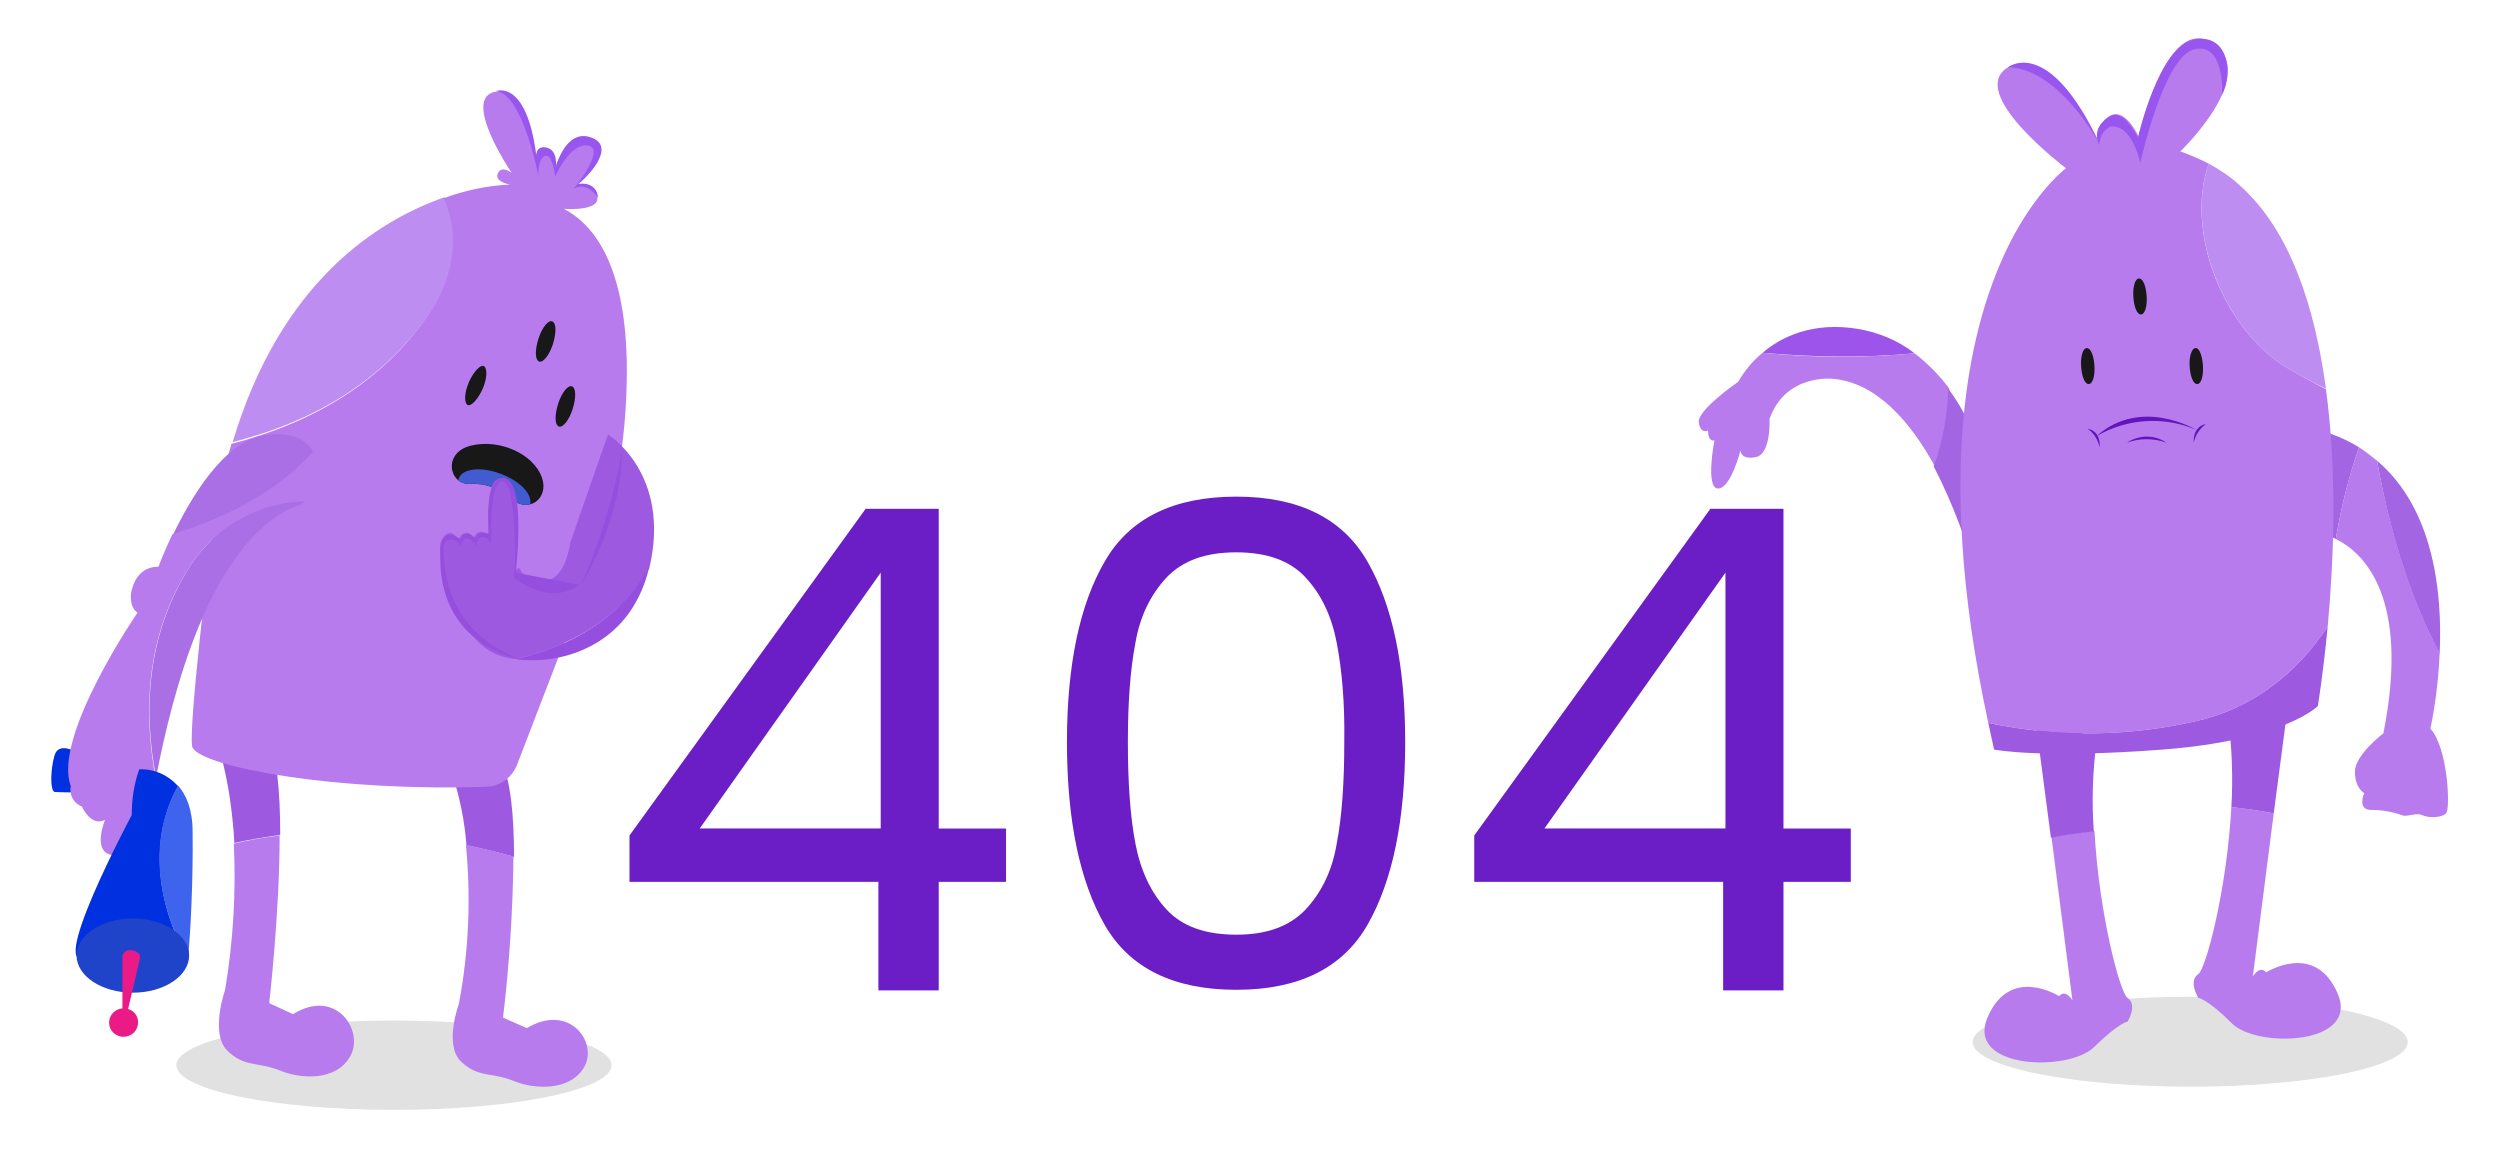 <?xml version="1.0" encoding="utf-8"?>
<!-- Generator: Adobe Illustrator 25.4.1, SVG Export Plug-In . SVG Version: 6.00 Build 0)  -->
<svg version="1.1" id="Layer_1" xmlns="http://www.w3.org/2000/svg" xmlns:xlink="http://www.w3.org/1999/xlink" x="0px" y="0px"
	 viewBox="0 0 430.9 198" style="enable-background:new 0 0 430.9 198;" xml:space="preserve">
<style type="text/css">
	.st0{opacity:0.42;fill:#B7B7B7;enable-background:new    ;}
	.st1{enable-background:new    ;}
	.st2{fill:#6B1EC6;}
	.st3{fill:#0030E0;}
	.st4{fill:#9D59E0;}
	.st5{fill:#B77BEE;}
	.st6{opacity:0.6;fill:#9342E8;}
	.st7{fill:#8723E2;}
	.st8{fill:#AA6FE4;}
	.st9{fill:#9956EF;}
	.st10{fill:#3E64ED;}
	.st11{fill:#181818;}
	.st12{clip-path:url(#SVGID_00000060751141968971697850000008054566389885569152_);fill:#425BD0;}
	.st13{fill:#964EDE;}
	.st14{fill:#1F44C9;}
	.st15{fill:#EA1B86;}
	.st16{opacity:0.9;fill:#9342E8;}
	.st17{fill:#A465E2;}
	.st18{fill:#6115BA;}
</style>
<g>
	<ellipse class="st0" cx="67.9" cy="183.6" rx="37.5" ry="7.7"/>
	<path class="st0" d="M415,179.6c0,4.3-16.8,7.7-37.5,7.7s-37.5-3.5-37.5-7.7s16.8-7.8,37.5-7.8S415,175.4,415,179.6z"/>
	<g class="st1">
		<path class="st2" d="M108.5,152v-8l40.7-56.3h12.6v55.1h11.6v9.2h-11.6v18.7h-10.4V152H108.5z M151.8,98.7l-31.2,44.1h31.2V98.7z"
			/>
		<path class="st2" d="M190.4,96.8c4.3-7.5,11.9-11.2,22.7-11.2c10.7,0,18.3,3.7,22.6,11.2s6.5,17.8,6.5,31.1
			c0,13.5-2.2,24-6.5,31.5s-11.9,11.2-22.6,11.2c-10.8,0-18.4-3.7-22.7-11.2s-6.5-18-6.5-31.5C183.9,114.6,186.1,104.2,190.4,96.8z
			 M230.4,110.8c-0.9-4.7-2.7-8.4-5.4-11.3s-6.7-4.3-11.9-4.3c-5.3,0-9.2,1.4-12,4.3c-2.7,2.9-4.6,6.6-5.4,11.3
			c-0.9,4.7-1.3,10.4-1.3,17.1c0,7,0.4,12.8,1.3,17.5c0.9,4.7,2.7,8.5,5.4,11.4s6.7,4.3,12,4.3c5.2,0,9.1-1.4,11.9-4.3
			c2.7-2.9,4.6-6.6,5.4-11.4c0.9-4.7,1.3-10.5,1.3-17.5C231.8,121.1,231.3,115.5,230.4,110.8z"/>
		<path class="st2" d="M254.1,152v-8l40.7-56.3h12.6v55.1H319v9.2h-11.6v18.7H297V152H254.1z M297.4,98.7l-31.2,44.1h31.2V98.7z"/>
	</g>
	<path class="st3" d="M13.1,129.6c0,0-3-1.8-3.7,0.6c-0.7,2.4-0.8,6,0,6.3c1.7,0.1,3.4,0.1,5,0C14.5,136.5,16,131.1,13.1,129.6z"/>
	<path class="st4" d="M86.3,131.1c0,0-6.6-4.7-8.2,2.8c1.2,3.8,2,7.8,2.3,11.8c2.8,0.6,5.5,1.2,8.2,2
		C88.6,140.6,88,134.1,86.3,131.1z"/>
	<path class="st5" d="M90.8,177.2l-4.1-1.8c1.1-9.2,1.7-18.5,1.8-27.8c-2.7-0.7-5.4-1.4-8.2-2c0.9,9.1,0.5,18.4-1.2,27.4
		c0,0-2.6,7,0.3,9.9s5.5,1.9,9.1,3.4s9.8,1.8,12.2-2.4S98.2,172.8,90.8,177.2z"/>
	<path class="st4" d="M46,126.3c0,0-6.6-4.9-8.2,3c0,0,2,5.7,2.6,16c2.6-0.6,5.2-1,7.9-1.4C48.3,136.4,47.7,129.6,46,126.3z"/>
	<path class="st5" d="M50.5,174.8l-4.1-1.9c0,0,1.8-15.5,1.8-28.9c-2.6,0.3-5.3,0.8-7.9,1.4c0.4,8.4-0.1,16.9-1.5,25.2
		c0,0-2.6,7.4,0.3,10.4s5.5,2,9.1,3.5s9.8,1.9,12.2-2.5S57.9,170.2,50.5,174.8z"/>
	<path class="st6" d="M75.4,51.9c2.8-5.1,3.9-11.2,1.7-16.9c-0.2-0.3-0.3-0.7-0.5-1c-11.4,4-28.2,14.4-36.5,42.2
		C54.3,72.6,67.1,65.3,75.4,51.9z"/>
	<path class="st7" d="M92.5,27.3c0,0.4,0.1,0.9,0.2,1.3C92.7,28.6,92.6,28.1,92.5,27.3z"/>
	<path class="st5" d="M97.2,36c0,0,6.5,0.5,5.7-2.2c-0.3-1.4-1.7-2.4-3.2-2c-0.1,0-0.1,0-0.2,0c0,0,6.8-5.4,2.7-7.8s-6.6,5-6.6,5
		s0.3-3.4-1.8-3.5c-1.2-0.1-1.4,1-1.4,1.9s0.2,1.3,0.2,1.3c-0.1-0.4-0.1-0.8-0.2-1.3c-0.5-3.4-2.2-12.5-7-11.6c-6,1.1,2.8,14,2.8,14
		s-1.8-1.4-2.4,0.1s2.1,1.9,2.1,1.9c-3.9,0.2-7.8,1-11.5,2.4c0.2,0.3,0.4,0.7,0.5,1c2.2,5.6,1.1,11.8-1.7,16.9
		C67,65.5,54.1,72.8,39.9,76.5c-1.6,5.4-2.8,10.8-3.5,16.4c0,0-4.2,34.3-3.2,36c2,3.4,25,7.6,50.7,6.7c2.4-0.1,4.5-1.7,5.3-4
		l12.2-31.7c4.1-10.6,6.3-21.8,6.6-33.2C108.4,54.2,106.3,40.8,97.2,36z"/>
	<path class="st8" d="M54,78c-1-2-3.3-3.7-8.3-3c-7.1,1-12.8,10.8-15.9,17.2C39.1,89.3,47.8,84.8,54,78z"/>
	<path class="st5" d="M32.2,98.5c4.2-7.3,12-11.9,20.4-12.1c1-1,1.7-2.2,2-3.6c0.3-1.7,0-3.3-0.7-4.9c-6.1,6.8-14.8,11.3-24.2,14.2
		c-1.5,3.2-2.4,5.6-2.4,5.6s-3.8-0.4-4.7,4.5c0,0-0.4,2.4,1.1,3.4c0,0-14.7,21.4-11.5,29.9c-0.3,1.5,0.5,3,1.9,3.5
		c0,0,1.6,3.6,4,2.3c0,0-2,4.9,0.6,5.9s5.4,0.6,6.4-3.6c0.2-1.1,0.8-4.7,1.7-9.6C24.6,122.1,25.4,109.6,32.2,98.5z"/>
	<path class="st8" d="M32.2,98.5c-6.7,11.1-7.6,23.6-5.3,35.5c2.8-14.5,9.3-40.4,23.9-46.7c0.7-0.1,1.3-0.4,1.8-0.9
		C44.2,86.6,36.4,91.2,32.2,98.5z"/>
	<path class="st9" d="M85.5,15.7c0,0,5.6-2.3,7.1,12.5c0,0-0.9-3.1,1.4-2.8s1.8,3.5,1.8,3.5s1.6-6.8,6.1-5.2s-0.8,6.9-2.2,8
		c0,0,3.1-0.6,3.4,2.4c0,0-1.8-2.9-4.2-1.6c0,0,5.6-6.8,2.5-7.4s-5.7,5.3-5.7,5.3s-0.5-4.1-1.8-3.5s-1.1,3.4-1.1,3.4
		S90.1,16.2,85.5,15.7z"/>
	<path class="st3" d="M30.7,135.5c-1.7-1.9-4.1-3-6.7-2.9c-0.9,2.5-1.3,5.2-1.3,7.9c0,0-15.3,28.6-7.4,24.4c6-3.2,12.8-1,15.7,0.3
		c0.4,0.2,0.9,0.1,1.2-0.2C27.1,155.7,25.6,144.7,30.7,135.5z"/>
	<path class="st10" d="M33.2,143.4c0-3.9-1.1-6.4-2.5-8c-5.2,9.2-3.7,20.2,1.5,29.5c0.2-0.2,0.3-0.4,0.3-0.7
		C32.8,160.8,33.3,152.3,33.2,143.4z"/>
	<path class="st11" d="M80.8,65.9c-0.8,1.9-0.8,3.6-0.2,3.9s1.8-1,2.6-2.8s0.8-3.6,0.2-3.9S81.6,64.1,80.8,65.9"/>
	<path class="st11" d="M96.2,69.6c-0.6,1.9-0.6,3.6,0.1,3.9s1.8-1.1,2.4-3s0.6-3.6-0.1-3.9S96.8,67.7,96.2,69.6"/>
	<path class="st11" d="M92.8,58.4c-0.6,1.9-0.6,3.6,0.1,3.9s1.8-1.1,2.4-3s0.6-3.6-0.1-3.9S93.4,56.5,92.8,58.4"/>
	<path class="st11" d="M87.7,85.7c-1.8-1.6-4.1-2.4-6.5-2.3h-0.1c-3.7,0.3-4.9-5.4,0.1-6.6s10.8,1.5,12.2,5.5
		C94.7,85.9,91.1,88.8,87.7,85.7z"/>
	<g>
		<g>
			<defs>
				<path id="SVGID_1_" d="M87.7,85.7c-1.8-1.6-4.1-2.4-6.5-2.3h-0.1c-3.7,0.3-4.9-5.4,0.1-6.6s10.8,1.5,12.2,5.5
					C94.7,85.9,91.1,88.8,87.7,85.7z"/>
			</defs>
			<clipPath id="SVGID_00000158021005248068083520000011807376604298482350_">
				<use xlink:href="#SVGID_1_"  style="overflow:visible;"/>
			</clipPath>
			<path style="clip-path:url(#SVGID_00000158021005248068083520000011807376604298482350_);fill:#425BD0;" d="M91.3,87.2
				c-0.7,1.7-3.9,2-7.3,0.7s-5.6-3.8-4.9-5.5s3.9-2,7.3-0.7S92,85.4,91.3,87.2z"/>
		</g>
	</g>
	<path class="st4" d="M111.9,98c3.9-16.4-7.1-23.1-7.1-23.1l-1.2,3.4l-5.3,15.2c-1.8,10.8-8.4,5.2-8.4,5.2c-0.5-1.7-1.2,0-1.2,0v-11
		c0-4.3-1.1-6.1-3.1-5s-1.4,9.9-1.4,9.9c-1.4-2.2-2.6,0.1-2.6,0.1c-0.3-0.6-0.8-0.9-1.4-0.8c-1,0.1-1.1,1.2-1.1,1.2
		c-0.3-0.6-1.7-2.4-3,0s2.2,15.1,8,18.9c1.4,0.9,3,1.4,4.6,1.6C98.4,111.5,107,106.4,111.9,98z"/>
	<path class="st13" d="M88.9,113.6c6,0.9,14.7-1,19.7-8.2c1.5-2.2,2.6-4.7,3.2-7.3c0-0.1,0-0.1,0-0.2
		C107,106.4,98.4,111.5,88.9,113.6z"/>
	<path class="st13" d="M88.9,98.7c0,0,1.9-16.2-2.1-16.2c0,0-3.5-0.8-2.4,9.6c-0.8-0.5-1.9-0.3-2.4,0.5c-0.1,0.1-0.1,0.2-0.1,0.2
		s-1.7-2-2.5,0.2c0,0-2.5-2.2-3.3,0.6c0,0-3.1,16.5,14.5,20.3c0,0-14.6-3.6-14.1-19.9c0.1-0.6,0.6-1,1.2-1c1.1-0.1,1.7,1.2,1.7,1.2
		s0.3-1.6,1.2-1.4s1.4,1.3,1.4,1.3s0.3-1.8,1.5-1.5c0.7,0.2,1.2,0.9,1.2,1.7c0,0-0.6-11.7,2-11.3s1.9,16.6,1.9,16.6s6,5,11.2,1.2"/>
	<path class="st13" d="M107.2,78c-1.5,7.8-3.8,15.5-7,22.8C100.2,100.8,107.1,89.9,107.2,78z"/>
	<path class="st14" d="M32.6,164.7c0,3.5-4.3,6.4-9.7,6.4s-9.7-2.9-9.7-6.4s4.4-6.4,9.7-6.4S32.6,161.2,32.6,164.7z"/>
	<path class="st15" d="M21.1,164.9v13.2l3-12.8c0.1-0.5-0.1-1-0.5-1.2c-0.5-0.3-1-0.4-1.6-0.3C21.5,164,21.1,164.4,21.1,164.9z"/>
	<path class="st15" d="M23.8,176.2c0,1.4-1.1,2.5-2.5,2.5s-2.5-1.1-2.5-2.4c0-1.4,1.1-2.5,2.5-2.5l0,0
		C22.7,173.8,23.8,174.8,23.8,176.2z"/>
	<path class="st16" d="M330,60.9c-2.8-2.2-6.2-3.6-9.7-4.2c-7.8-1.3-13.2,1.3-16.5,4.1C312.5,61.6,321.3,61.7,330,60.9z"/>
	<path class="st5" d="M330,60.9c-8.7,0.8-17.5,0.8-26.2-0.1c-1.7,1.4-3.1,3.1-4.2,5c0,0-7.1,4.9-6.8,7s1.6,1.4,1.6,1.4
		c0,2.1,1.1,1.7,1.1,1.7s-1.6,8.2,0.6,8.3s3.9-6.6,3.9-6.6s-0.1,1.7,2.6,1.2s2.4-6.6,2.4-6.6c2.8-7.9,11-6.9,11-6.9
		c7.6,0.7,13.4,7.6,17.5,15.1c1.6-4.3,2.4-8.8,2.5-13.4C334.2,64.6,332.2,62.6,330,60.9z"/>
	<path class="st17" d="M340.3,75.3c-1.1-3-2.6-5.8-4.5-8.3c-0.1,4.6-1,9.1-2.5,13.4c3.4,6.6,6,13.6,7.8,20.9
		C342.4,85.2,340.3,75.3,340.3,75.3z"/>
	<path class="st17" d="M398.9,73.9c-1.9,5.9-1.6,12.3,0.7,18c1,0.2,2.1,0.5,3,1c0.9-5.4,2.2-10.6,4-15.8
		C404.2,75.6,401.6,74.6,398.9,73.9z"/>
	<path class="st17" d="M409.7,79.4c2,11.3,5.3,22.9,10.8,33.3C421,102.2,419.5,87.7,409.7,79.4z"/>
	<path class="st5" d="M409.7,79.4c-1-0.8-2-1.6-3.1-2.3c-1.8,5.1-3.1,10.4-4,15.8c4.7,2.3,12.9,9.9,8.2,33.5c0,0-4.9,3.7-4.9,6.6
		s1.6,3.7,1.6,3.7s-1.3,2.9,1.2,2.9c1.8,0,3.6,0.3,5.3,0.9c0.7,0.4,2.5-0.5,3.5,0s3.3,0.5,4.1-0.3s0.3-11.4-2.7-14.6
		c0.9-4.3,1.4-8.6,1.6-13C415.1,102.3,411.8,90.7,409.7,79.4z"/>
	<path class="st5" d="M357.2,172.4c0,0-1.2-2-2.3-0.7c0,0-8.4-5.4-12.3,3.6s13.9,9.5,18.3,5.2s5.8-4.4,5.8-4.4s1.8-2.9,0-4.1
		c-1.3-0.9-4.9-14.4-5.7-28.8c-2.5,0.3-4.9,0.6-7.4,1.1L357.2,172.4z"/>
	<path class="st4" d="M361.3,128.3c0,0-8.1-7.1-10.3-2.9l2.5,19c2.4-0.5,4.9-0.8,7.4-1.1C360.5,138.3,360.7,133.2,361.3,128.3z"/>
	<path class="st5" d="M388.3,168.3c0,0,1.2-2,2.3-0.7c0,0,8.4-5.4,12.3,3.6s-13.9,9.5-18.2,5.2s-5.8-4.4-5.8-4.4s-1.8-2.9,0-4.1
		c1.3-0.9,4.9-14.4,5.7-28.8c2.5,0.3,4.9,0.6,7.3,1.1L388.3,168.3z"/>
	<path class="st4" d="M384.1,124.1c0,0,8.1-7.1,10.3-2.9l-2.5,19c-2.4-0.5-4.9-0.8-7.3-1.1C384.9,134.1,384.7,129.1,384.1,124.1z"/>
	<path class="st7" d="M361.8,24.6c0.1,0.1,0.1,0.3,0.2,0.4L361.8,24.6z"/>
	<path class="st6" d="M394.2,63.4c2.2,1.3,4.4,2.5,6.7,3.6c-1.9-14-6.1-27.2-14.8-35c-1.6-1.5-3.4-2.7-5.4-3.8
		C376.5,40.1,383.5,57,394.2,63.4z"/>
	<path class="st5" d="M394.2,63.4c-10.8-6.5-17.7-23.3-13.5-35.2c-1.6-0.8-3.2-1.5-4.9-2.1c0,0,13.7-13.1,5.7-18.6s-12.9,16-12.9,16
		s-2.5-5.5-5.3-3.3c-2.2,1.6-1.8,3.4-1.5,4.2L362,25c-0.1-0.1-0.2-0.3-0.2-0.4c-1.4-2.7-9.1-17-15.7-13c-7.3,4.4,10,17.4,10,17.4
		s-4.3,3.1-8.8,11.2c-7.1,13-14.5,38.6-4.6,84.4c11.8,2.5,24,2.4,35.8-0.3c9.8-2.2,17.4-8.3,22.7-16.3c1-10.7,1.7-26.2-0.3-40.9
		C398.6,65.9,396.4,64.7,394.2,63.4z"/>
	<path class="st4" d="M378.5,124.3c-11.8,2.7-24,2.8-35.8,0.3c0.3,1.5,0.7,3.1,1,4.6c0,0,8,1.6,29,0c21-1.6,26.8-7.5,26.8-7.5
		s0.9-5.4,1.7-13.7C395.9,116,388.3,122.1,378.5,124.3z"/>
	<path class="st11" d="M367.7,51.1c0.1,1.7,0.6,3.1,1.3,3.1s1.1-1.4,1-3.1s-0.6-3.1-1.3-3.1S367.6,49.4,367.7,51.1"/>
	<path class="st11" d="M358.7,63.1c0.1,1.7,0.6,3.1,1.3,3.1s1.1-1.4,1-3.1s-0.6-3.1-1.3-3.1S358.6,61.4,358.7,63.1"/>
	<path class="st11" d="M378.4,60c-0.6,0-1.1,1.4-1,3.1s0.6,3.1,1.3,3.1s1.1-1.4,1-3.1S379.1,59.9,378.4,60z"/>
	<path class="st18" d="M361.3,75.2c5.3-3.1,11.7-3.5,17.3-1.1C378.5,74.1,369.1,68.3,361.3,75.2z"/>
	<path class="st18" d="M359.8,73.9c0,0,2.3,0.2,2.1,3.2C361.6,75.8,360.9,74.6,359.8,73.9z"/>
	<path class="st18" d="M378.1,76.3c0.3-1.3,1-2.4,2.1-3.2C380.2,73.1,378,73.3,378.1,76.3z"/>
	<path class="st18" d="M366.6,76.3c2.2-0.8,4.6-0.8,6.8,0C371.4,74.9,368.7,74.9,366.6,76.3z"/>
	<path class="st9" d="M346.1,11.6c0,0,7-5.7,15.9,13.4C362,25,354.9,11.7,346.1,11.6z"/>
	<path class="st9" d="M383,16.3c1.8-3.4,1.3-10.6-4.8-9.5s-9.7,16.9-9.7,16.9c-2.5-4.5-4.2-4.7-6.1-2.6c-1.1,1-1.3,2.7-0.5,4
		c-0.1-1.4,0.6-2.7,1.9-3.3c3.8-0.3,5.1,6.3,5.1,6.3s4-18.3,9.3-19.6S383,16.3,383,16.3z"/>
</g>
</svg>
